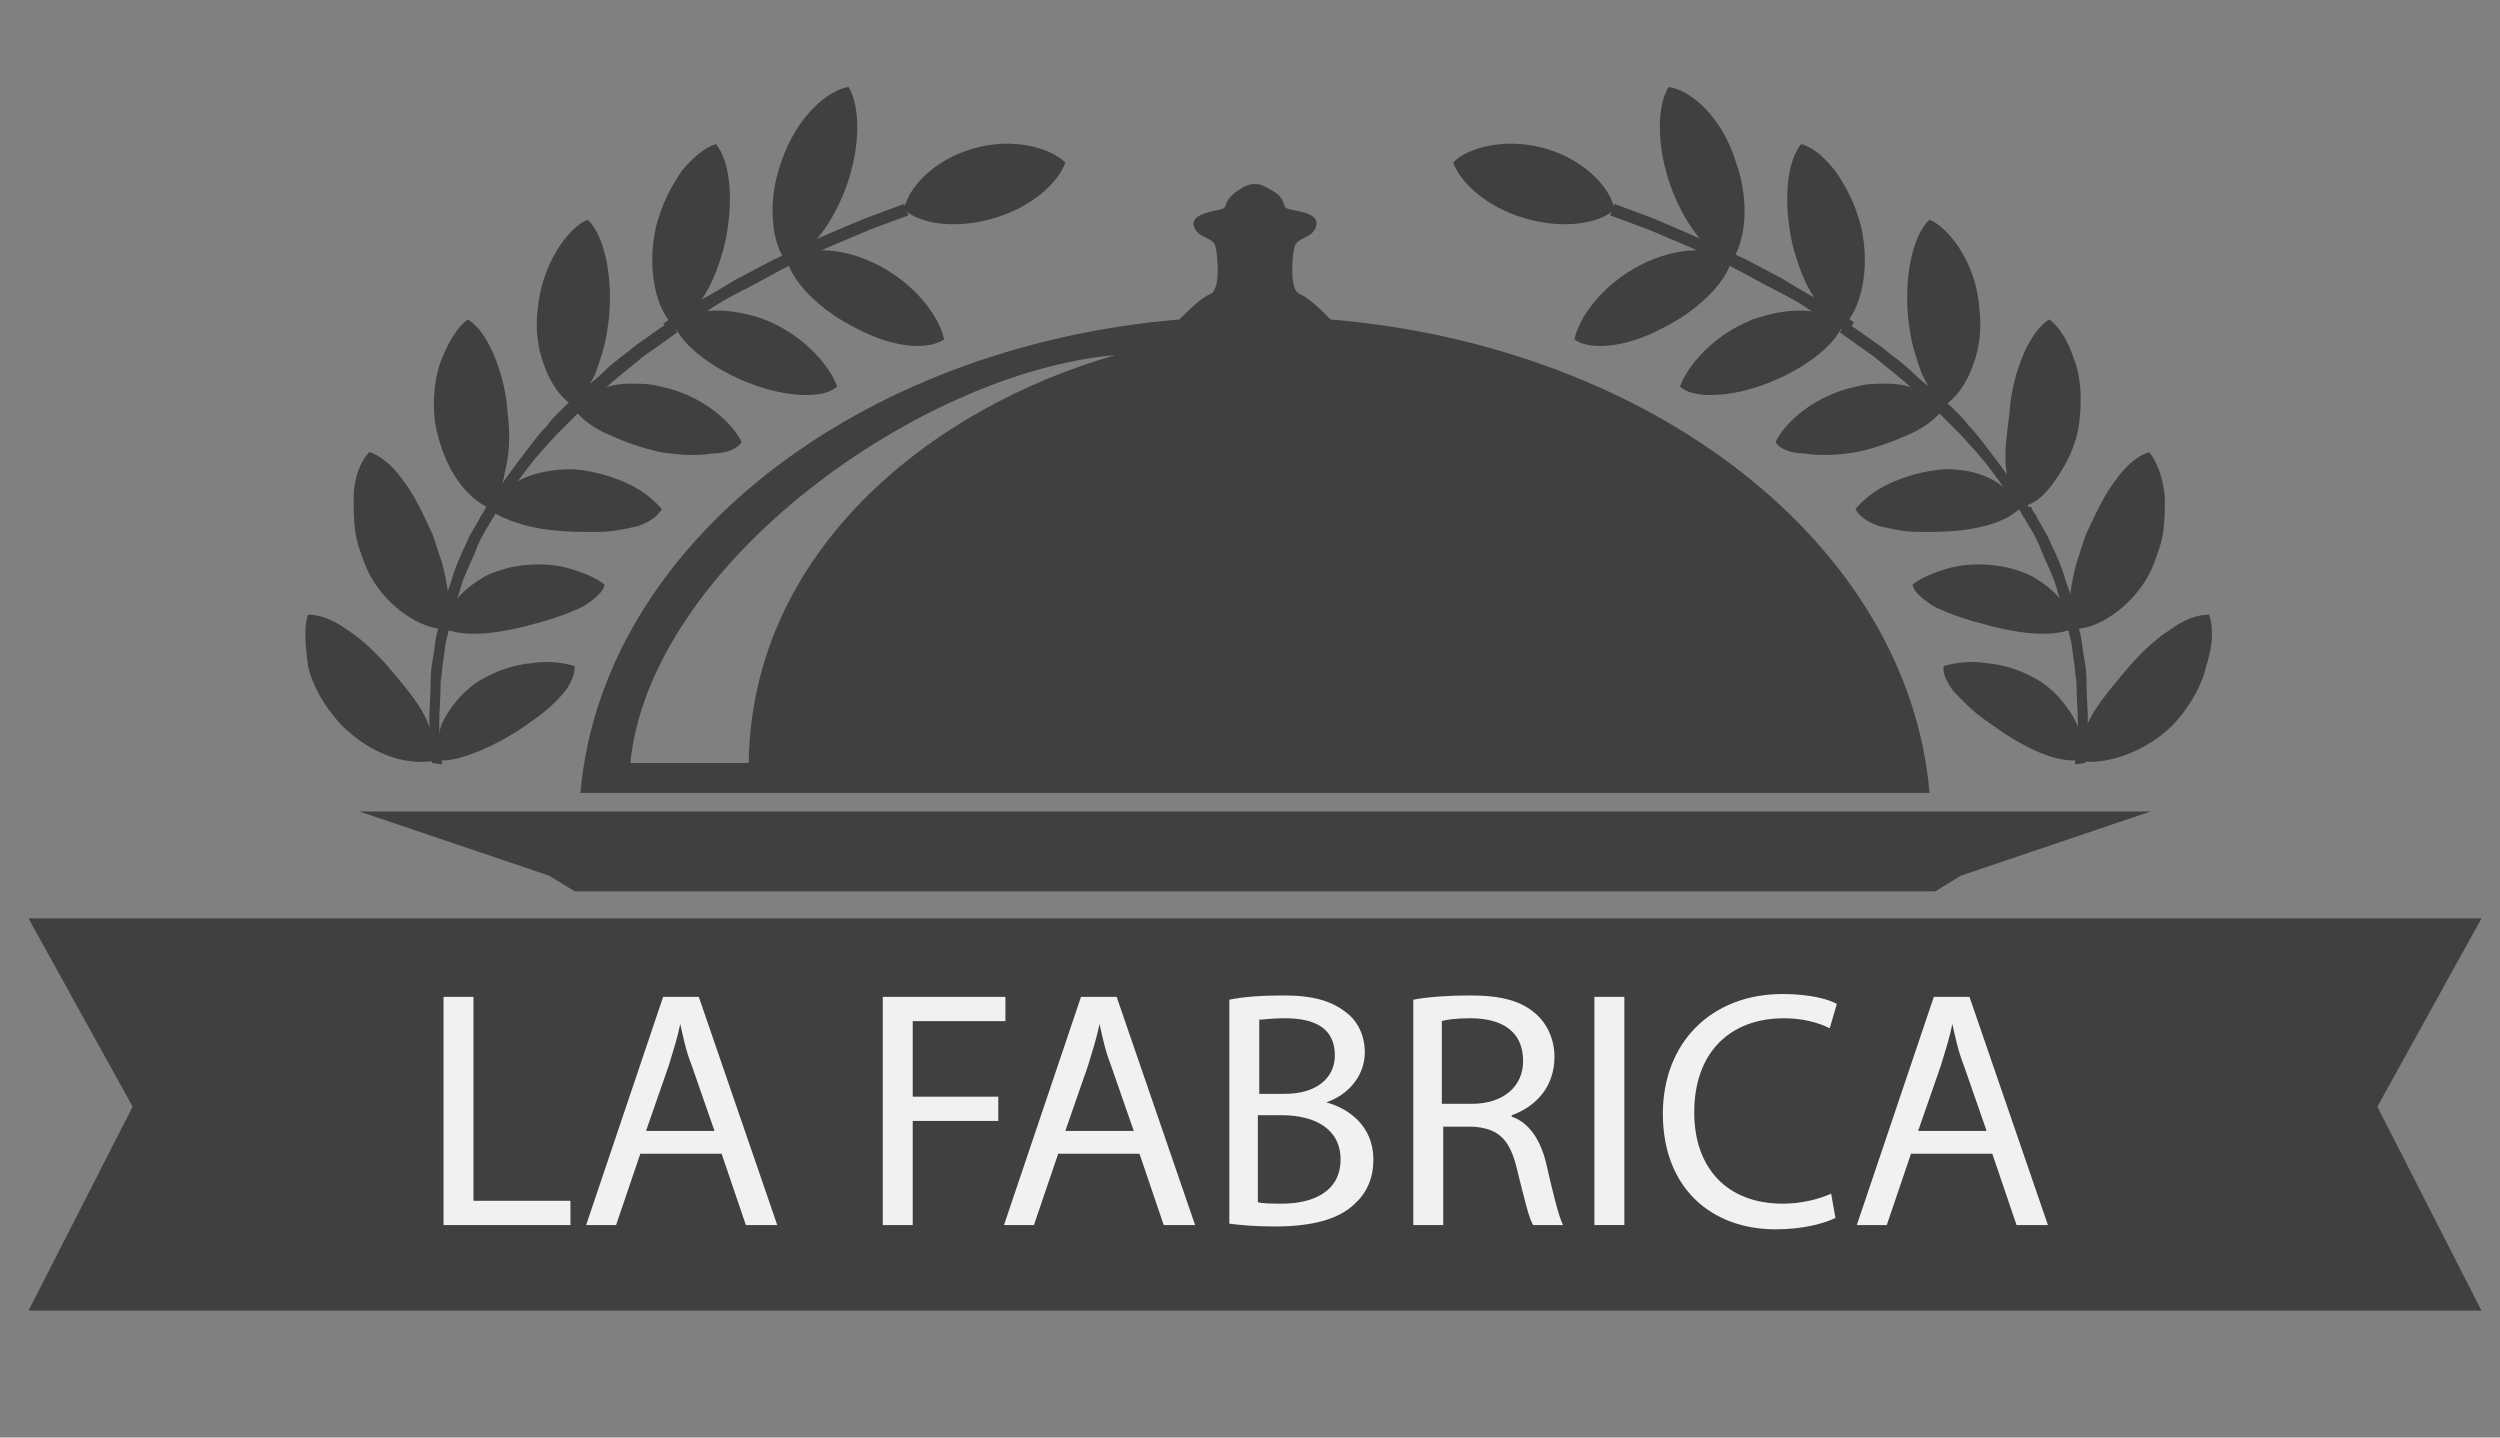 <?xml version="1.0" encoding="utf-8"?>
<!-- Generator: Adobe Illustrator 24.0.0, SVG Export Plug-In . SVG Version: 6.00 Build 0)  -->
<svg version="1.1" id="Layer_1" xmlns="http://www.w3.org/2000/svg" xmlns:xlink="http://www.w3.org/1999/xlink" x="0px" y="0px"
	 viewBox="0 0 175.3 100.8" style="enable-background:new 0 0 175.3 100.8;" xml:space="preserve">
<rect x="0" y="0" width="175.3" height="100.8" fill="#808080" stroke="none"/>
<style type="text/css">
	.st0{fill-rule:evenodd;clip-rule:evenodd;fill:#404041;}
	.st1{fill:#404041;}
	.st2{fill:#F1F1F1;}
</style>
<g>
	<g id="XMLID_11_">
		<path id="XMLID_13_" class="st0" d="M93.3,22.4c22.6,1.9,40.5,15.8,42,33.2H40.7c1.5-17.3,19.4-31.3,42-33.2
			c0.7-0.7,1.5-1.5,2.2-1.8c0.7-0.3,0.5-2.8,0.3-3.4c-0.2-0.6-1.3-0.5-1.5-1.4c-0.2-0.9,1.8-1,2.1-1.2c0.3-0.2,0-0.6,1.1-1.3
			c0.4-0.3,0.8-0.4,1.1-0.4c0.3,0,0.6,0.1,1.1,0.4c1.1,0.6,0.8,1.1,1.1,1.3c0.3,0.2,2.3,0.2,2.1,1.2c-0.2,0.9-1.2,0.8-1.5,1.4
			c-0.2,0.6-0.4,3.1,0.3,3.4C91.8,20.9,92.6,21.7,93.3,22.4L93.3,22.4z M78.2,24.9c-13.7,1.2-32.6,14.7-34,28.6h8.3
			C52.7,38.6,65.3,28.6,78.2,24.9z"/>
		<polygon id="XMLID_12_" class="st0" points="25.2,56.9 88,56.9 150.8,56.9 137.5,61.4 135.7,62.5 88,62.5 40.3,62.5 38.5,61.4
			"/>
	</g>
	<polygon id="XMLID_10_" class="st0" points="88,91.9 2,91.9 9.3,77.6 2,64.4 88,64.4 174,64.4 166.7,77.6 174,91.9 	"/>
	<g id="XMLID_2_">
		<g id="XMLID_88_">
			<path id="XMLID_89_" class="st1" d="M74.7,11.4c-0.5,1.4-2.3,3.1-5,3.9c-2.7,0.8-5.2,0.4-6.3-0.6c0.2-1.4,2-3.5,4.9-4.3
				C71.1,9.6,73.7,10.4,74.7,11.4z"/>
		</g>
		<g id="XMLID_80_">
			<path id="XMLID_87_" class="st1" d="M47.1,23.4c0,0,0.2-0.2,0.7-0.5c0.4-0.3,1-0.7,1.8-1.1c0.7-0.5,1.6-1,2.6-1.5
				c1-0.5,2-1.1,3-1.6c2.1-1.1,4.2-1.9,5.8-2.6c1.6-0.6,2.7-1,2.7-1l-0.3-0.8c0,0-1.1,0.4-2.7,1C59,16,56.8,16.9,54.7,18
				c-1.1,0.5-2.1,1.1-3.1,1.6c-1,0.6-1.8,1.1-2.6,1.5c-0.7,0.5-1.4,0.9-1.8,1.1c-0.4,0.3-0.7,0.5-0.7,0.5L47.1,23.4z"/>
			<g id="XMLID_84_">
				<path id="XMLID_86_" class="st1" d="M66.2,23.8c-0.3-1.5-1.9-3.8-4.6-5.2c-2.7-1.4-5.4-1.3-6.4-0.3c0.4,1.5,2.3,3.5,5,4.8
					C62.9,24.5,65.2,24.5,66.2,23.8z"/>
				<path id="XMLID_85_" class="st1" d="M59.5,6.1c0.8,1.3,0.9,4.1-0.2,7.1c-1.1,2.9-2.8,4.8-4.2,5.1c-0.9-1.1-1.4-4-0.3-7
					C55.9,8.1,58.1,6.3,59.5,6.1z"/>
			</g>
			<g id="XMLID_81_">
				<path id="XMLID_83_" class="st1" d="M50.2,10.1c1,1.2,1.3,4,0.6,7.1c-0.4,1.5-0.9,2.8-1.6,3.8c-0.6,1-1.3,1.6-2,1.8l0,0
					c-1.1-1-1.9-3.8-1.2-6.9c0.4-1.6,1.1-2.9,1.8-3.9C48.6,11,49.5,10.3,50.2,10.1z"/>
				<path id="XMLID_82_" class="st1" d="M58.7,27.1c-0.5-1.4-2.3-3.6-5.1-4.7c-1.4-0.5-2.8-0.7-3.9-0.6c-1.1,0.1-2,0.5-2.4,1l0,0
					c0.5,1.4,2.8,3.2,5.6,4.2c1.4,0.5,2.6,0.7,3.7,0.7C57.5,27.7,58.3,27.5,58.7,27.1z"/>
			</g>
		</g>
		<g id="XMLID_70_">
			<path id="XMLID_79_" class="st1" d="M34.6,36.3c0,0,0.1-0.3,0.4-0.7c0.3-0.4,0.7-1,1.2-1.7c0.5-0.7,1.1-1.5,1.8-2.3
				c0.4-0.4,0.7-0.8,1.1-1.2c0.2-0.2,0.4-0.4,0.6-0.6l0.6-0.6c0.4-0.4,0.8-0.8,1.2-1.2c0.4-0.4,0.9-0.7,1.3-1.1
				c0.8-0.7,1.6-1.3,2.3-1.9c0.7-0.5,1.3-0.9,1.7-1.2c0.4-0.3,0.7-0.5,0.7-0.5L47,22.5c0,0-0.2,0.2-0.7,0.5c-0.4,0.3-1,0.7-1.7,1.2
				c-0.7,0.6-1.5,1.1-2.3,1.9c-0.4,0.4-0.8,0.7-1.3,1.1c-0.4,0.4-0.8,0.8-1.3,1.2L39,29.1c-0.2,0.2-0.4,0.4-0.6,0.7
				c-0.4,0.4-0.8,0.9-1.1,1.3c-0.7,0.9-1.3,1.7-1.8,2.4c-0.5,0.7-0.9,1.4-1.2,1.8c-0.3,0.5-0.4,0.7-0.4,0.7L34.6,36.3z"/>
			<g id="XMLID_76_">
				<path id="XMLID_78_" class="st1" d="M52,31c-0.6-1.3-2.7-3.3-5.7-3.9c-0.7-0.2-1.4-0.2-2.1-0.2c-0.7,0-1.3,0.1-1.8,0.3
					c-1.1,0.3-1.9,0.8-2.2,1.4c0.4,0.6,1.2,1.3,2.3,1.8c1.1,0.5,2.4,1,3.8,1.3c0.7,0.1,1.4,0.2,2,0.2c0.6,0,1.2,0,1.6-0.1
					C50.9,31.8,51.7,31.5,52,31z"/>
				<path id="XMLID_77_" class="st1" d="M41.2,15.4c1.1,1,1.8,3.8,1.5,6.9c-0.1,0.8-0.2,1.5-0.4,2.2c-0.2,0.7-0.4,1.3-0.6,1.8
					c-0.5,1-1,1.8-1.6,2.1c-0.6-0.4-1.3-1.2-1.8-2.4c-0.5-1.2-0.8-2.6-0.6-4.3C38,18.5,39.8,16,41.2,15.4z"/>
			</g>
			<g id="XMLID_73_">
				<path id="XMLID_75_" class="st1" d="M32.8,22.4c0.7,0.4,1.3,1.3,1.8,2.4c0.5,1.2,0.9,2.6,1,4.2c0.2,1.6,0.1,3-0.2,4.1
					c-0.2,1.2-0.5,2-1.1,2.5v0c-0.6-0.2-1.5-0.9-2.2-1.9c-0.7-1-1.3-2.4-1.6-4.1c-0.2-1.7,0-3.3,0.5-4.5
					C31.5,23.9,32.1,22.9,32.8,22.4z"/>
				<path id="XMLID_74_" class="st1" d="M46.4,35.7c-0.5-0.6-1.3-1.3-2.4-1.8c-1.1-0.5-2.4-0.9-3.9-1c-1.5,0-2.9,0.3-3.9,0.9
					c-0.9,0.6-1.9,1.3-1.9,1.9v0c0.6,0.5,1.6,0.9,2.8,1.2c1.2,0.3,2.7,0.4,4.1,0.4c0.7,0,1.4,0,2-0.1c0.6-0.1,1.1-0.2,1.5-0.3
					C45.6,36.6,46.1,36.2,46.4,35.7z"/>
			</g>
		</g>
		<g id="XMLID_58_">
			<path id="XMLID_69_" class="st1" d="M31,53.6c0,0,0-0.3-0.1-0.8c0-0.5-0.1-1.2-0.1-2.1c0-0.9,0.1-1.9,0.1-2.9
				c0.1-0.5,0.1-1.1,0.2-1.6c0.1-0.6,0.1-1.1,0.3-1.7c0.1-0.6,0.3-1.1,0.4-1.7c0.1-0.5,0.4-1.1,0.5-1.6c0.3-1,0.8-1.9,1.1-2.7
				c0.3-0.8,0.7-1.4,1-1.9c0.2-0.4,0.4-0.7,0.4-0.7l-0.7-0.4c0,0-0.1,0.3-0.4,0.7c-0.2,0.5-0.7,1.1-1,1.9c-0.4,0.8-0.8,1.7-1.1,2.8
				c-0.2,0.5-0.4,1.1-0.5,1.6c-0.1,0.6-0.3,1.1-0.4,1.7c-0.2,0.6-0.2,1.2-0.3,1.7c-0.1,0.6-0.2,1.1-0.2,1.7c0,1.1-0.1,2.1-0.1,3
				c0.1,0.9,0.1,1.6,0.1,2.1c0,0.5,0.1,0.8,0.1,0.8L31,53.6z"/>
			<g id="XMLID_63_">
				<path id="XMLID_65_" class="st1" d="M42.4,41c-0.6-0.5-1.6-0.9-2.7-1.2c-1.2-0.3-2.6-0.3-4,0c-0.7,0.2-1.4,0.4-2,0.8
					c-0.5,0.3-1,0.7-1.4,1.1c-0.8,0.8-1.1,1.7-1.1,2.4c0.7,0.3,1.7,0.4,2.9,0.3c1.2-0.1,2.5-0.4,3.9-0.8c0.7-0.2,1.3-0.4,1.8-0.6
					c0.5-0.2,1-0.4,1.3-0.6C41.8,41.9,42.3,41.5,42.4,41z"/>
				<path id="XMLID_64_" class="st1" d="M25.9,31.7c0.7,0.2,1.6,0.9,2.3,1.9c0.8,1,1.4,2.3,2.1,3.8c0.3,0.8,0.5,1.5,0.7,2.1
					c0.2,0.7,0.3,1.3,0.4,1.9c0.1,1.1,0.1,2.1-0.3,2.7c-0.7,0-1.7-0.3-2.8-1.1c-1-0.7-2.1-1.9-2.7-3.4c-0.3-0.8-0.6-1.6-0.7-2.4
					c-0.1-0.8-0.1-1.5-0.1-2.3C24.8,33.5,25.3,32.3,25.9,31.7z"/>
			</g>
			<g id="XMLID_59_">
				<path id="XMLID_62_" class="st1" d="M21.6,43.1c0.8,0,1.7,0.3,2.8,1.1c1.1,0.7,2.2,1.8,3.2,3c1,1.2,2,2.4,2.4,3.5
					c0.5,1,0.7,1.9,0.7,2.6v0c-1.8,0.4-4.4-0.1-6.8-2.5c-1.1-1.2-2-2.7-2.3-4.1C21.4,45.2,21.3,43.9,21.6,43.1z"/>
				<path id="XMLID_61_" class="st1" d="M40.3,46.7c-0.7-0.2-1.8-0.4-3-0.2c-1.2,0.1-2.5,0.5-3.8,1.3c-1.2,0.8-2,1.9-2.5,2.9
					c-0.4,1-0.2,2-0.2,2.6v0c1.2,0.2,4.1-1,6.3-2.6c1.2-0.8,2-1.6,2.5-2.2C40.2,47.7,40.3,47.1,40.3,46.7z"/>
			</g>
		</g>
	</g>
	<g id="XMLID_4_">
		<g id="XMLID_54_">
			<path id="XMLID_55_" class="st1" d="M101.9,11.4c0.5,1.4,2.3,3.1,5,3.9c2.7,0.8,5.2,0.4,6.3-0.6c-0.2-1.4-2-3.5-4.9-4.3
				C105.5,9.6,102.8,10.4,101.9,11.4z"/>
		</g>
		<g id="XMLID_46_">
			<path id="XMLID_53_" class="st1" d="M129.5,23.4c0,0-0.2-0.2-0.7-0.5c-0.4-0.3-1-0.7-1.8-1.1c-0.7-0.5-1.6-1-2.6-1.5
				c-1-0.5-2-1.1-3-1.6c-2.1-1.1-4.2-1.9-5.8-2.6c-1.6-0.6-2.7-1-2.7-1l0.3-0.8c0,0,1.1,0.4,2.7,1c1.6,0.7,3.8,1.6,5.9,2.6
				c1.1,0.5,2.1,1.1,3.1,1.6c1,0.6,1.8,1.1,2.6,1.5c0.7,0.5,1.4,0.9,1.8,1.1c0.4,0.3,0.7,0.5,0.7,0.5L129.5,23.4z"/>
			<g id="XMLID_50_">
				<path id="XMLID_52_" class="st1" d="M110.4,23.8c0.3-1.5,1.9-3.8,4.6-5.2c2.7-1.4,5.4-1.3,6.4-0.3c-0.4,1.5-2.3,3.5-5,4.8
					C113.7,24.5,111.3,24.5,110.4,23.8z"/>
				<path id="XMLID_51_" class="st1" d="M117,6.1c-0.8,1.3-0.9,4.1,0.2,7.1c1.1,2.9,2.8,4.8,4.2,5.1c0.9-1.1,1.4-4,0.3-7
					C120.7,8.1,118.5,6.3,117,6.1z"/>
			</g>
			<g id="XMLID_47_">
				<path id="XMLID_49_" class="st1" d="M126.3,10.1c-1,1.2-1.3,4-0.6,7.1c0.4,1.5,0.9,2.8,1.6,3.8c0.6,1,1.3,1.6,2,1.8l0,0
					c1.1-1,1.9-3.8,1.2-6.9c-0.4-1.6-1.1-2.9-1.8-3.9C127.9,11,127.1,10.3,126.3,10.1z"/>
				<path id="XMLID_48_" class="st1" d="M117.8,27.1c0.5-1.4,2.3-3.6,5.1-4.7c1.4-0.5,2.8-0.7,3.9-0.6c1.1,0.1,2,0.5,2.4,1l0,0
					c-0.5,1.4-2.8,3.2-5.6,4.2c-1.4,0.5-2.6,0.7-3.7,0.7C119,27.7,118.2,27.5,117.8,27.1z"/>
			</g>
		</g>
		<g id="XMLID_20_">
			<path id="XMLID_45_" class="st1" d="M141.9,36.3c0,0-0.1-0.3-0.4-0.7c-0.3-0.4-0.7-1-1.2-1.7c-0.5-0.7-1.1-1.5-1.8-2.3
				c-0.4-0.4-0.7-0.8-1.1-1.2c-0.2-0.2-0.4-0.4-0.6-0.6l-0.6-0.6c-0.4-0.4-0.8-0.8-1.2-1.2c-0.4-0.4-0.9-0.7-1.3-1.1
				c-0.8-0.7-1.6-1.3-2.3-1.9c-0.7-0.5-1.3-0.9-1.7-1.2c-0.4-0.3-0.7-0.5-0.7-0.5l0.5-0.7c0,0,0.2,0.2,0.7,0.5
				c0.4,0.3,1,0.7,1.7,1.2c0.7,0.6,1.5,1.1,2.3,1.9c0.4,0.4,0.8,0.7,1.3,1.1c0.4,0.4,0.8,0.8,1.3,1.2l0.6,0.6
				c0.2,0.2,0.4,0.4,0.6,0.7c0.4,0.4,0.8,0.9,1.1,1.3c0.7,0.9,1.3,1.7,1.8,2.4c0.5,0.7,0.9,1.4,1.2,1.8c0.3,0.5,0.4,0.7,0.4,0.7
				L141.9,36.3z"/>
			<g id="XMLID_24_">
				<path id="XMLID_44_" class="st1" d="M124.5,31c0.6-1.3,2.7-3.3,5.7-3.9c0.7-0.2,1.4-0.2,2.1-0.2c0.7,0,1.3,0.1,1.8,0.3
					c1.1,0.3,1.9,0.8,2.2,1.4c-0.4,0.6-1.2,1.3-2.3,1.8c-1.1,0.5-2.4,1-3.8,1.3c-0.7,0.1-1.4,0.2-2,0.2c-0.6,0-1.2,0-1.6-0.1
					C125.6,31.8,124.8,31.5,124.5,31z"/>
				<path id="XMLID_43_" class="st1" d="M135.3,15.4c-1.1,1-1.8,3.8-1.5,6.9c0.1,0.8,0.2,1.5,0.4,2.2c0.2,0.7,0.4,1.3,0.6,1.8
					c0.5,1,1,1.8,1.6,2.1c0.6-0.4,1.3-1.2,1.8-2.4c0.5-1.2,0.8-2.6,0.6-4.3C138.6,18.5,136.7,16,135.3,15.4z"/>
			</g>
			<g id="XMLID_21_">
				<path id="XMLID_23_" class="st1" d="M143.7,22.4c-0.7,0.4-1.3,1.3-1.8,2.4c-0.5,1.2-0.9,2.6-1,4.2c-0.2,1.6-0.4,3-0.2,4.1
					c0.2,1.2,0.2,2,0.8,2.5v0c1.2-0.2,1.9-0.9,2.6-1.9c0.7-1,1.5-2.4,1.7-4.1c0.2-1.7,0.1-3.3-0.4-4.5
					C145,23.9,144.4,22.9,143.7,22.4z"/>
				<path id="XMLID_22_" class="st1" d="M130.1,35.7c0.5-0.6,1.3-1.3,2.4-1.8c1.1-0.5,2.4-0.9,3.9-1c1.5,0,2.6,0.3,3.6,0.9
					c0.9,0.6,1.6,1.3,1.6,1.9v0c-0.6,0.5-1.3,0.9-2.5,1.2c-1.2,0.3-2.5,0.4-3.9,0.4c-0.7,0-1.3,0-1.9-0.1c-0.6-0.1-1-0.2-1.5-0.3
					C130.9,36.6,130.4,36.2,130.1,35.7z"/>
			</g>
		</g>
		<g id="XMLID_5_">
			<path id="XMLID_19_" class="st1" d="M145.5,53.6c0,0,0-0.3,0.1-0.8c0-0.5,0.1-1.2,0.1-2.1c0-0.9-0.1-1.9-0.1-2.9
				c-0.1-0.5-0.1-1.1-0.2-1.6c-0.1-0.6-0.1-1.1-0.3-1.7c-0.1-0.6-0.3-1.1-0.4-1.7c-0.1-0.5-0.4-1.1-0.5-1.6c-0.3-1-0.8-1.9-1.1-2.7
				c-0.3-0.8-0.7-1.4-1-1.9c-0.2-0.4-0.4-0.7-0.4-0.7l0.7-0.4c0,0,0.1,0.3,0.4,0.7c0.2,0.5,0.7,1.1,1,1.9c0.4,0.8,0.8,1.7,1.1,2.8
				c0.2,0.5,0.4,1.1,0.5,1.6c0.1,0.6,0.3,1.1,0.4,1.7c0.2,0.6,0.2,1.2,0.3,1.7c0.1,0.6,0.2,1.1,0.2,1.7c0,1.1,0.1,2.1,0.1,3
				c-0.1,0.9-0.1,1.6-0.1,2.1c0,0.5-0.1,0.8-0.1,0.8L145.5,53.6z"/>
			<g id="XMLID_9_">
				<path id="XMLID_18_" class="st1" d="M134.1,41c0.6-0.5,1.6-0.9,2.7-1.2c1.2-0.3,2.6-0.3,4,0c0.7,0.2,1.4,0.4,2,0.8
					c0.5,0.3,1,0.7,1.4,1.1c0.8,0.8,1.1,1.7,1.1,2.4c-0.7,0.3-1.7,0.4-2.9,0.3c-1.2-0.1-2.5-0.4-3.9-0.8c-0.7-0.2-1.3-0.4-1.8-0.6
					c-0.5-0.2-1-0.4-1.3-0.6C134.7,41.9,134.2,41.5,134.1,41z"/>
				<path id="XMLID_17_" class="st1" d="M150.7,31.7c-0.7,0.2-1.6,0.9-2.3,1.9c-0.8,1-1.4,2.3-2.1,3.8c-0.3,0.8-0.5,1.5-0.7,2.1
					c-0.2,0.7-0.3,1.3-0.4,1.9c-0.1,1.1-0.1,2.1,0.3,2.7c0.7,0,1.7-0.3,2.8-1.1c1-0.7,2.1-1.9,2.7-3.4c0.3-0.8,0.6-1.6,0.7-2.4
					c0.1-0.8,0.1-1.5,0.1-2.3C151.7,33.5,151.2,32.3,150.7,31.7z"/>
			</g>
			<g id="XMLID_6_">
				<path id="XMLID_8_" class="st1" d="M154.9,43.1c-0.8,0-1.7,0.3-2.8,1.1c-1.1,0.7-2.2,1.8-3.2,3c-1,1.2-2,2.4-2.5,3.5
					c-0.5,1-0.8,1.9-0.8,2.6v0c1.2,0.4,4.4-0.1,6.8-2.5c1.1-1.2,2-2.7,2.3-4.1C155.2,45.2,155.2,43.9,154.9,43.1z"/>
				<path id="XMLID_7_" class="st1" d="M136.3,46.7c0.7-0.2,1.8-0.4,3-0.2c1.2,0.1,2.5,0.5,3.8,1.3c1.2,0.8,2,1.9,2.5,2.9
					c0.4,1,0.2,2,0.2,2.6v0c-1.8,0.2-4.1-1-6.3-2.6c-1.2-0.8-1.9-1.6-2.5-2.2C136.4,47.7,136.2,47.1,136.3,46.7z"/>
			</g>
		</g>
	</g>
	<g>
		<g>
			<path class="st2" d="M31.1,69.9h2.1v14.3H40v1.7h-8.9V69.9z"/>
			<path class="st2" d="M44.9,80.9l-1.7,5h-2.1l5.4-16H49l5.5,16h-2.2l-1.7-5H44.9z M50.1,79.3l-1.6-4.6c-0.4-1-0.6-2-0.8-2.9h0
				c-0.2,1-0.5,1.9-0.8,2.9l-1.6,4.6H50.1z"/>
			<path class="st2" d="M61.9,69.9h8.6v1.7H64v5.3H70v1.7H64v7.3h-2.1V69.9z"/>
			<path class="st2" d="M74.2,80.9l-1.7,5h-2.1l5.4-16h2.5l5.5,16h-2.2l-1.7-5H74.2z M79.5,79.3l-1.6-4.6c-0.4-1-0.6-2-0.8-2.9h0
				c-0.2,1-0.5,1.9-0.8,2.9l-1.6,4.6H79.5z"/>
			<path class="st2" d="M86.2,70.1c0.9-0.2,2.3-0.3,3.8-0.3c2.1,0,3.4,0.4,4.4,1.2c0.8,0.6,1.3,1.6,1.3,2.8c0,1.5-1,2.9-2.7,3.5v0
				c1.5,0.4,3.3,1.6,3.3,4c0,1.4-0.5,2.4-1.4,3.2c-1.1,1-2.9,1.5-5.5,1.5c-1.4,0-2.5-0.1-3.2-0.2V70.1z M88.2,76.7h1.9
				c2.2,0,3.5-1.1,3.5-2.7c0-1.9-1.4-2.6-3.5-2.6c-1,0-1.5,0.1-1.8,0.1V76.7z M88.2,84.3c0.4,0.1,1,0.1,1.7,0.1
				c2.1,0,4.1-0.8,4.1-3.1c0-2.2-1.9-3.1-4.1-3.1h-1.7V84.3z"/>
			<path class="st2" d="M99.1,70.1c1-0.2,2.5-0.3,4-0.3c2.2,0,3.6,0.4,4.6,1.3c0.8,0.7,1.3,1.8,1.3,3c0,2.1-1.3,3.5-3,4.1v0.1
				c1.2,0.4,2,1.6,2.4,3.2c0.5,2.2,0.9,3.8,1.2,4.4h-2.1c-0.3-0.5-0.6-1.8-1.1-3.8c-0.5-2.2-1.3-3-3.2-3.1h-2v6.9h-2.1V70.1z
				 M101.1,77.4h2.1c2.2,0,3.6-1.2,3.6-3c0-2.1-1.5-3-3.7-3c-1,0-1.7,0.1-2,0.2V77.4z"/>
			<path class="st2" d="M113.9,69.9v16h-2.1v-16H113.9z"/>
			<path class="st2" d="M128.7,85.4c-0.8,0.4-2.3,0.8-4.2,0.8c-4.5,0-7.9-2.9-7.9-8.1c0-5,3.4-8.4,8.4-8.4c2,0,3.3,0.4,3.8,0.7
				l-0.5,1.7c-0.8-0.4-1.9-0.7-3.2-0.7c-3.8,0-6.3,2.4-6.3,6.6c0,3.9,2.3,6.4,6.2,6.4c1.3,0,2.5-0.3,3.4-0.7L128.7,85.4z"/>
			<path class="st2" d="M134,80.9l-1.7,5h-2.1l5.4-16h2.5l5.5,16h-2.2l-1.7-5H134z M139.3,79.3l-1.6-4.6c-0.4-1-0.6-2-0.8-2.9h0
				c-0.2,1-0.5,1.9-0.8,2.9l-1.6,4.6H139.3z"/>
		</g>
	</g>
</g>
</svg>
